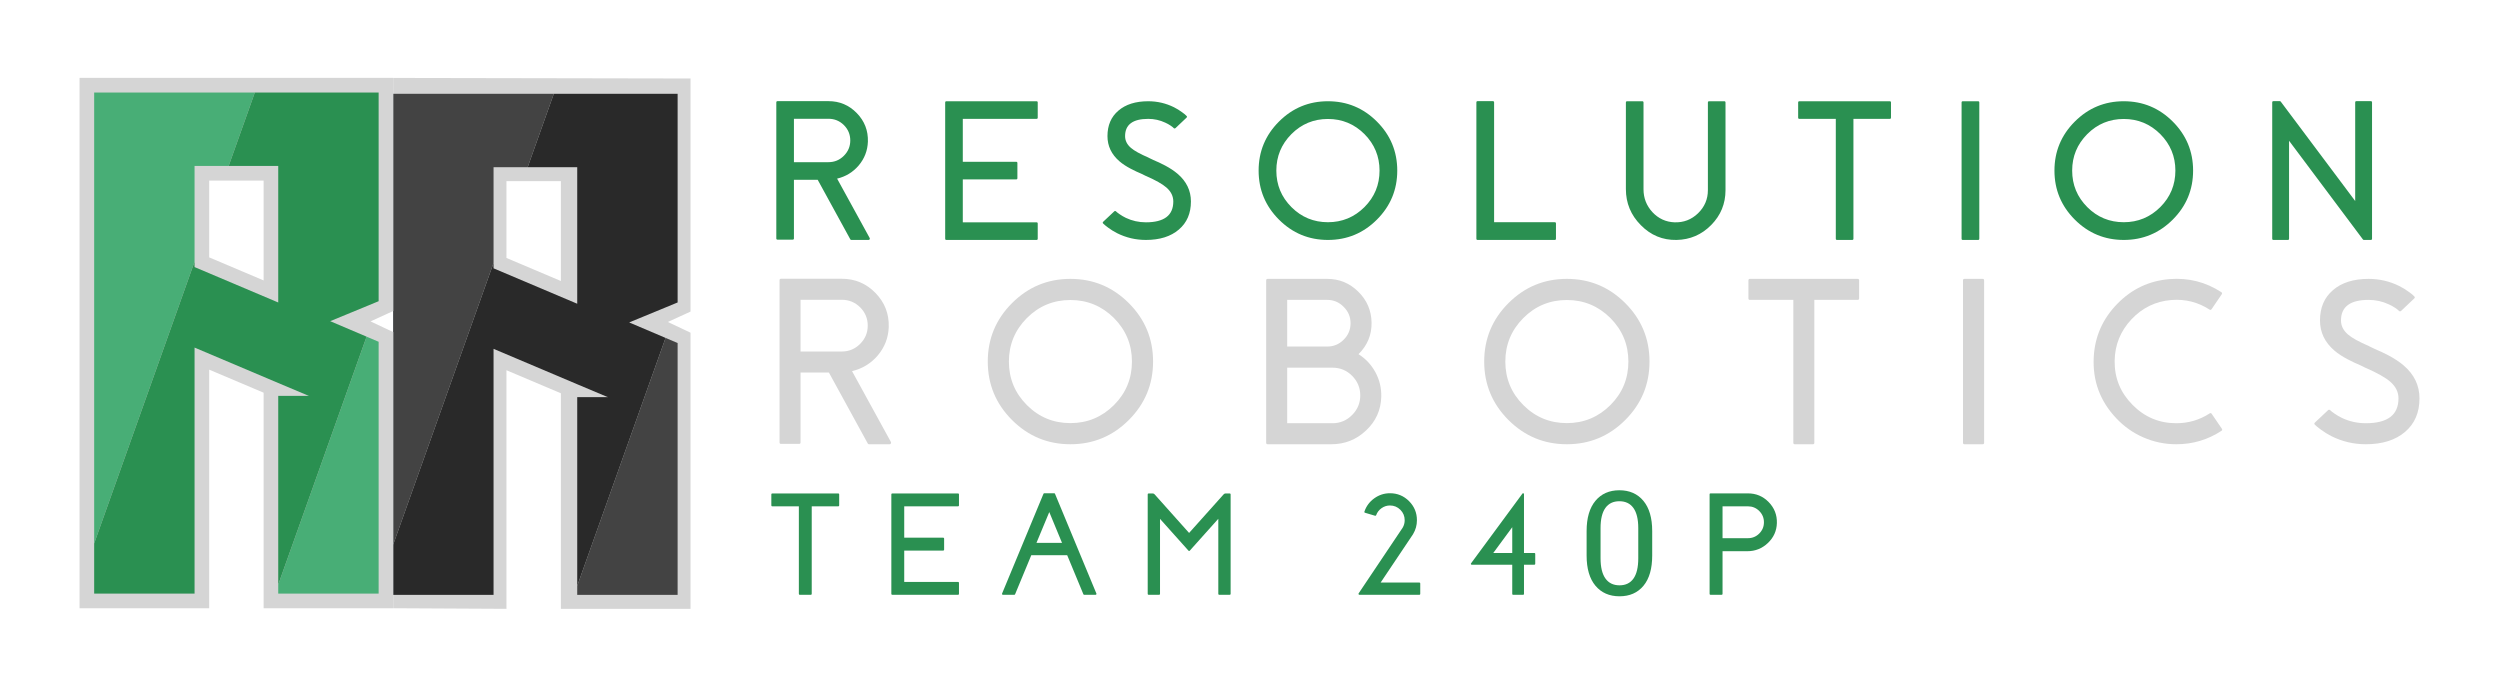 <?xml version="1.0" encoding="UTF-8" standalone="no"?>
<!DOCTYPE svg PUBLIC "-//W3C//DTD SVG 1.1//EN" "http://www.w3.org/Graphics/SVG/1.1/DTD/svg11.dtd">
<svg width="100%" height="100%" viewBox="0 0 929 255" version="1.1" xmlns="http://www.w3.org/2000/svg" xmlns:xlink="http://www.w3.org/1999/xlink" xml:space="preserve" xmlns:serif="http://www.serif.com/" style="fill-rule:evenodd;clip-rule:evenodd;stroke-linejoin:round;stroke-miterlimit:1.414;">
    <g transform="matrix(1,0,0,1,-3479.52,-6257.39)">
        <g id="this-one" serif:id="this one" transform="matrix(1.857,0,0,0.51,3479.52,6257.39)">
            <rect x="0" y="0" width="500" height="500" style="fill:none;"/>
            <g transform="matrix(0.501,0,0,1.825,-169.881,-1452.12)">
                <g id="Layer-2" serif:id="Layer 2">
                    <g>
                        <g transform="matrix(3.046,0,0,3.046,87.627,173.685)">
                            <path d="M186.66,225.457L186.66,219.77L191.192,219.77C191.979,219.77 192.652,220.045 193.21,220.595C193.769,221.153 194.048,221.826 194.048,222.613C194.048,223.392 193.769,224.061 193.21,224.619C192.652,225.178 191.979,225.457 191.192,225.457L186.66,225.457ZM192.322,227.615C193.456,227.344 194.4,226.769 195.153,225.889C195.915,224.983 196.317,223.942 196.359,222.766C196.401,221.31 195.915,220.062 194.899,219.021C193.883,217.98 192.648,217.459 191.192,217.459L184.514,217.459C184.404,217.459 184.349,217.514 184.349,217.624L184.349,235.448C184.349,235.558 184.404,235.613 184.514,235.613L186.495,235.613C186.605,235.613 186.66,235.558 186.66,235.448L186.66,227.768L189.795,227.768L189.783,227.78L194.048,235.563C194.074,235.622 194.12,235.651 194.188,235.651L196.448,235.651C196.515,235.651 196.562,235.626 196.587,235.575C196.621,235.516 196.625,235.461 196.6,235.41L192.322,227.615Z" style="fill:rgb(42,144,81);fill-rule:nonzero;"/>
                            <path d="M206.658,217.472C206.548,217.472 206.493,217.527 206.493,217.637L206.493,235.486C206.493,235.596 206.548,235.651 206.658,235.651L218.464,235.651C218.574,235.651 218.629,235.596 218.629,235.486L218.629,233.506C218.629,233.396 218.574,233.341 218.464,233.341L208.803,233.341L208.803,227.717L215.798,227.717C215.908,227.717 215.963,227.662 215.963,227.552L215.963,225.571C215.963,225.461 215.908,225.406 215.798,225.406L208.803,225.406L208.803,219.782L218.464,219.782C218.574,219.782 218.629,219.727 218.629,219.617L218.629,217.637C218.629,217.527 218.574,217.472 218.464,217.472L206.658,217.472Z" style="fill:rgb(42,144,81);fill-rule:nonzero;"/>
                            <path d="M233.194,224.886L233.156,224.86C232.056,224.386 231.29,223.963 230.858,223.591C230.342,223.151 230.084,222.634 230.084,222.042C230.084,220.536 231.095,219.782 233.118,219.782C233.905,219.782 234.65,219.947 235.352,220.277C235.598,220.387 235.835,220.519 236.063,220.671C236.148,220.73 236.228,220.789 236.304,220.849C236.364,220.899 236.419,220.95 236.469,221.001C236.546,221.06 236.622,221.056 236.698,220.988L237.422,220.303L238.133,219.63C238.226,219.545 238.226,219.465 238.133,219.389C238.065,219.321 237.989,219.249 237.904,219.173C237.786,219.08 237.667,218.991 237.549,218.906C237.218,218.661 236.867,218.445 236.495,218.259C235.437,217.734 234.311,217.472 233.118,217.472C231.467,217.472 230.164,217.882 229.208,218.703C228.251,219.516 227.773,220.629 227.773,222.042C227.773,223.345 228.302,224.45 229.36,225.356C229.758,225.694 230.24,226.011 230.807,226.308C231.027,226.426 231.273,226.549 231.544,226.676L231.886,226.828L232.204,226.968L232.8,227.26L232.839,227.272C234.091,227.823 234.976,228.322 235.492,228.771C236.101,229.295 236.406,229.909 236.406,230.611C236.406,232.431 235.208,233.341 232.813,233.341C231.882,233.341 231.006,233.146 230.185,232.757C229.889,232.613 229.614,232.452 229.36,232.274C229.258,232.207 229.165,232.139 229.081,232.071C229.013,232.012 228.95,231.957 228.89,231.906C228.814,231.839 228.738,231.839 228.662,231.906L227.215,233.265C227.13,233.349 227.13,233.43 227.215,233.506C227.291,233.582 227.375,233.658 227.468,233.734C227.595,233.836 227.727,233.938 227.862,234.039C228.226,234.31 228.615,234.551 229.03,234.763C230.215,235.355 231.476,235.651 232.813,235.651C234.633,235.651 236.072,235.199 237.13,234.293C238.188,233.396 238.717,232.169 238.717,230.611C238.717,229.181 238.128,227.967 236.952,226.968C236.512,226.595 235.974,226.24 235.34,225.901C235.094,225.774 234.823,225.639 234.527,225.495L234.146,225.33C234.062,225.288 233.939,225.233 233.778,225.165L233.194,224.886Z" style="fill:rgb(42,144,81);fill-rule:nonzero;"/>
                            <path d="M256.683,233.328C254.813,233.328 253.218,232.668 251.897,231.348C250.577,230.027 249.917,228.432 249.917,226.562C249.917,224.7 250.577,223.104 251.897,221.775C253.218,220.455 254.813,219.795 256.683,219.795C258.545,219.795 260.141,220.455 261.47,221.775C262.79,223.104 263.45,224.7 263.45,226.562C263.45,228.432 262.79,230.027 261.47,231.348C260.141,232.668 258.545,233.328 256.683,233.328ZM256.683,217.472C254.178,217.472 252.037,218.36 250.26,220.138C248.482,221.915 247.594,224.056 247.594,226.562C247.594,229.067 248.482,231.208 250.26,232.985C252.037,234.763 254.178,235.651 256.683,235.651C259.189,235.651 261.33,234.763 263.107,232.985C264.885,231.208 265.773,229.067 265.773,226.562C265.773,224.056 264.885,221.915 263.107,220.138C261.33,218.36 259.189,217.472 256.683,217.472Z" style="fill:rgb(42,144,81);fill-rule:nonzero;"/>
                            <path d="M278.472,233.328L278.472,217.624C278.472,217.514 278.417,217.459 278.307,217.459L276.313,217.459C276.203,217.459 276.148,217.514 276.148,217.624L276.148,235.486C276.148,235.596 276.203,235.651 276.313,235.651L286.419,235.651C286.529,235.651 286.584,235.596 286.584,235.486L286.584,233.493C286.584,233.383 286.529,233.328 286.419,233.328L278.472,233.328Z" style="fill:rgb(42,144,81);fill-rule:nonzero;"/>
                            <path d="M306.671,217.472C306.561,217.472 306.506,217.527 306.506,217.637L306.506,229.126C306.506,230.311 306.074,231.322 305.211,232.16C304.348,232.99 303.319,233.383 302.126,233.341C300.992,233.299 300.027,232.854 299.232,232.008C298.453,231.161 298.064,230.163 298.064,229.012L298.064,217.637C298.064,217.527 298.009,217.472 297.898,217.472L295.918,217.472C295.808,217.472 295.753,217.527 295.753,217.637L295.753,228.986C295.753,230.823 296.405,232.397 297.708,233.709C299.011,235.038 300.573,235.685 302.393,235.651C304.17,235.618 305.685,234.966 306.938,233.696C308.19,232.427 308.816,230.903 308.816,229.126L308.816,217.637C308.816,217.527 308.761,217.472 308.651,217.472L306.671,217.472Z" style="fill:rgb(42,144,81);fill-rule:nonzero;"/>
                            <path d="M318.506,217.472C318.396,217.472 318.341,217.527 318.341,217.637L318.341,219.617C318.341,219.727 318.396,219.782 318.506,219.782L323.279,219.782L323.279,235.486C323.279,235.596 323.334,235.651 323.445,235.651L325.425,235.651C325.535,235.651 325.59,235.596 325.59,235.486L325.59,219.782L330.351,219.782C330.461,219.782 330.516,219.727 330.516,219.617L330.516,217.637C330.516,217.527 330.461,217.472 330.351,217.472L318.506,217.472Z" style="fill:rgb(42,144,81);fill-rule:nonzero;"/>
                            <path d="M339.937,217.472C339.827,217.472 339.772,217.527 339.772,217.637L339.772,235.486C339.772,235.596 339.827,235.651 339.937,235.651L341.93,235.651C342.041,235.651 342.096,235.596 342.096,235.486L342.096,217.637C342.096,217.527 342.041,217.472 341.93,217.472L339.937,217.472Z" style="fill:rgb(42,144,81);fill-rule:nonzero;"/>
                            <path d="M361.04,233.328C359.17,233.328 357.574,232.668 356.254,231.348C354.934,230.027 354.273,228.432 354.273,226.562C354.273,224.7 354.934,223.104 356.254,221.775C357.574,220.455 359.17,219.795 361.04,219.795C362.902,219.795 364.497,220.455 365.826,221.775C367.146,223.104 367.807,224.7 367.807,226.562C367.807,228.432 367.146,230.027 365.826,231.348C364.497,232.668 362.902,233.328 361.04,233.328ZM361.04,217.472C358.535,217.472 356.394,218.36 354.616,220.138C352.839,221.915 351.95,224.056 351.95,226.562C351.95,229.067 352.839,231.208 354.616,232.985C356.394,234.763 358.535,235.651 361.04,235.651C363.545,235.651 365.686,234.763 367.464,232.985C369.241,231.208 370.13,229.067 370.13,226.562C370.13,224.056 369.241,221.915 367.464,220.138C365.686,218.36 363.545,217.472 361.04,217.472Z" style="fill:rgb(42,144,81);fill-rule:nonzero;"/>
                            <path d="M391.55,217.459C391.44,217.459 391.385,217.514 391.385,217.624L391.385,230.548L381.635,217.535C381.601,217.484 381.559,217.459 381.508,217.459L380.67,217.459C380.56,217.459 380.505,217.514 380.505,217.624L380.505,235.486C380.505,235.596 380.56,235.651 380.67,235.651L382.549,235.651C382.659,235.651 382.714,235.596 382.714,235.486L382.714,222.651L392.4,235.588C392.434,235.63 392.477,235.651 392.527,235.651L393.429,235.651C393.539,235.651 393.594,235.596 393.594,235.486L393.594,217.624C393.594,217.514 393.539,217.459 393.429,217.459L391.55,217.459Z" style="fill:rgb(42,144,81);fill-rule:nonzero;"/>
                            <path d="M183.817,268.879C183.737,268.879 183.697,268.919 183.697,269L183.697,270.447C183.697,270.527 183.737,270.567 183.817,270.567L187.306,270.567L187.306,282.043C187.306,282.124 187.346,282.164 187.426,282.164L188.873,282.164C188.954,282.164 188.994,282.124 188.994,282.043L188.994,270.567L192.473,270.567C192.554,270.567 192.594,270.527 192.594,270.447L192.594,269C192.594,268.919 192.554,268.879 192.473,268.879L183.817,268.879Z" style="fill:rgb(42,144,81);fill-rule:nonzero;"/>
                            <path d="M199.554,268.879C199.474,268.879 199.433,268.919 199.433,269L199.433,282.043C199.433,282.124 199.474,282.164 199.554,282.164L208.182,282.164C208.262,282.164 208.302,282.124 208.302,282.043L208.302,280.596C208.302,280.516 208.262,280.476 208.182,280.476L201.122,280.476L201.122,276.366L206.234,276.366C206.314,276.366 206.354,276.326 206.354,276.245L206.354,274.798C206.354,274.717 206.314,274.677 206.234,274.677L201.122,274.677L201.122,270.567L208.182,270.567C208.262,270.567 208.302,270.527 208.302,270.447L208.302,269C208.302,268.919 208.262,268.879 208.182,268.879L199.554,268.879Z" style="fill:rgb(42,144,81);fill-rule:nonzero;"/>
                            <path d="M218.463,275.355L220.143,271.319L221.813,275.355L218.463,275.355ZM219.493,268.851C219.444,268.851 219.407,268.876 219.382,268.925L213.955,281.997C213.936,282.034 213.939,282.071 213.964,282.108C213.989,282.146 214.023,282.164 214.066,282.164L215.55,282.164C215.606,282.164 215.643,282.139 215.662,282.09L217.786,276.969L222.49,276.969L224.614,282.09C224.633,282.139 224.67,282.164 224.726,282.164L226.21,282.164C226.253,282.164 226.287,282.146 226.312,282.108C226.337,282.071 226.34,282.034 226.321,281.997L220.894,268.925C220.876,268.876 220.838,268.851 220.783,268.851L219.493,268.851Z" style="fill:rgb(42,144,81);fill-rule:nonzero;"/>
                            <path d="M243.255,268.879C243.162,268.879 243.082,268.916 243.013,268.99L238.477,274.056L233.95,268.99C233.881,268.916 233.801,268.879 233.708,268.879L233.17,268.879C233.09,268.879 233.05,268.919 233.05,269L233.05,282.043C233.05,282.124 233.09,282.164 233.17,282.164L234.543,282.164C234.624,282.164 234.664,282.124 234.664,282.043L234.664,272.21L238.393,276.375C238.449,276.437 238.508,276.437 238.57,276.375L242.308,272.2L242.308,282.043C242.308,282.124 242.349,282.164 242.429,282.164L243.802,282.164C243.882,282.164 243.923,282.124 243.923,282.043L243.923,269C243.923,268.919 243.882,268.879 243.802,268.879L243.255,268.879Z" style="fill:rgb(42,144,81);fill-rule:nonzero;"/>
                            <path d="M263.593,280.559L267.842,274.223L267.851,274.204C268.185,273.647 268.352,273.041 268.352,272.386C268.352,271.415 268.009,270.583 267.322,269.89C266.629,269.197 265.794,268.851 264.817,268.851C264.063,268.851 263.376,269.074 262.758,269.519C262.139,269.964 261.709,270.543 261.468,271.254C261.443,271.334 261.471,271.387 261.552,271.412L262.86,271.801C262.934,271.82 262.983,271.795 263.008,271.727C263.144,271.35 263.379,271.044 263.713,270.809C264.047,270.574 264.415,270.456 264.817,270.456C265.349,270.456 265.804,270.645 266.181,271.022C266.558,271.399 266.747,271.854 266.747,272.386C266.747,272.738 266.66,273.063 266.487,273.36L260.707,281.979C260.683,282.016 260.683,282.056 260.707,282.099C260.726,282.142 260.76,282.164 260.809,282.164L268.677,282.164C268.751,282.164 268.788,282.124 268.788,282.043L268.788,280.68C268.788,280.599 268.751,280.559 268.677,280.559L263.593,280.559Z" style="fill:rgb(42,144,81);fill-rule:nonzero;"/>
                            <path d="M278.364,276.681L280.851,273.304L280.851,276.681L278.364,276.681ZM282.391,276.681L282.391,268.962C282.391,268.907 282.366,268.873 282.316,268.86C282.261,268.842 282.217,268.854 282.187,268.897L275.451,278.036C275.42,278.073 275.414,278.113 275.433,278.156C275.457,278.2 275.494,278.221 275.544,278.221L280.851,278.221L280.851,282.053C280.851,282.127 280.888,282.164 280.962,282.164L282.279,282.164C282.354,282.164 282.391,282.127 282.391,282.053L282.391,278.221L283.745,278.221C283.826,278.221 283.866,278.181 283.866,278.101L283.866,276.793C283.866,276.718 283.826,276.681 283.745,276.681L282.391,276.681Z" style="fill:rgb(42,144,81);fill-rule:nonzero;"/>
                            <path d="M299.203,277.015C299.203,278.741 298.822,280.063 298.058,280.981C297.294,281.9 296.247,282.359 294.917,282.359C293.588,282.359 292.536,281.898 291.763,280.977C290.99,280.055 290.603,278.735 290.603,277.015L290.603,273.814C290.603,272.095 290.988,270.773 291.758,269.848C292.528,268.924 293.575,268.461 294.899,268.461C296.228,268.461 297.278,268.924 298.048,269.848C298.818,270.773 299.203,272.095 299.203,273.814L299.203,277.015ZM297.376,273.422C297.376,272.254 297.164,271.375 296.74,270.785C296.317,270.195 295.703,269.899 294.899,269.899C294.095,269.899 293.482,270.195 293.062,270.785C292.641,271.375 292.431,272.254 292.431,273.422L292.431,277.38C292.431,278.548 292.644,279.43 293.071,280.026C293.498,280.623 294.113,280.921 294.917,280.921C295.721,280.921 296.332,280.624 296.75,280.031C297.167,279.438 297.376,278.554 297.376,277.38L297.376,273.422Z" style="fill:rgb(42,144,81);fill-rule:nonzero;"/>
                            <path d="M308.427,274.742L308.427,270.567L311.758,270.567C312.339,270.567 312.834,270.772 313.242,271.18C313.65,271.588 313.855,272.08 313.855,272.655C313.855,273.23 313.65,273.722 313.242,274.13C312.834,274.538 312.339,274.742 311.758,274.742L308.427,274.742ZM306.85,268.87C306.77,268.87 306.73,268.907 306.73,268.981L306.73,282.043C306.73,282.124 306.77,282.164 306.85,282.164L308.307,282.164C308.387,282.164 308.427,282.124 308.427,282.043L308.427,276.449L311.684,276.449C312.717,276.449 313.61,276.094 314.365,275.382C315.126,274.665 315.521,273.793 315.552,272.766C315.583,271.696 315.225,270.778 314.476,270.011C313.734,269.25 312.828,268.87 311.758,268.87L306.85,268.87Z" style="fill:rgb(42,144,81);fill-rule:nonzero;"/>
                        </g>
                        <g transform="matrix(3.046,0,0,3.046,87.627,173.685)">
                            <path d="M187.529,250.275L187.529,243.494L192.933,243.494C193.871,243.494 194.673,243.822 195.339,244.478C196.005,245.144 196.338,245.946 196.338,246.884C196.338,247.813 196.005,248.61 195.339,249.276C194.673,249.942 193.871,250.275 192.933,250.275L187.529,250.275ZM194.28,252.848C195.632,252.525 196.757,251.839 197.655,250.79C198.563,249.71 199.043,248.469 199.093,247.066C199.144,245.33 198.563,243.842 197.353,242.601C196.142,241.359 194.668,240.739 192.933,240.739L184.971,240.739C184.839,240.739 184.774,240.804 184.774,240.936L184.774,262.188C184.774,262.319 184.839,262.384 184.971,262.384L187.332,262.384C187.463,262.384 187.529,262.319 187.529,262.188L187.529,253.03L191.268,253.03L191.252,253.045L196.338,262.324C196.369,262.394 196.424,262.43 196.505,262.43L199.199,262.43C199.28,262.43 199.335,262.399 199.366,262.339C199.406,262.268 199.411,262.203 199.381,262.142L194.28,252.848Z" style="fill:rgb(213,213,213);fill-rule:nonzero;"/>
                            <path d="M222.915,259.66C220.685,259.66 218.783,258.873 217.209,257.298C215.635,255.724 214.848,253.822 214.848,251.592C214.848,249.372 215.635,247.47 217.209,245.885C218.783,244.311 220.685,243.524 222.915,243.524C225.135,243.524 227.038,244.311 228.622,245.885C230.196,247.47 230.983,249.372 230.983,251.592C230.983,253.822 230.196,255.724 228.622,257.298C227.038,258.873 225.135,259.66 222.915,259.66ZM222.915,240.754C219.928,240.754 217.375,241.813 215.256,243.933C213.137,246.052 212.078,248.605 212.078,251.592C212.078,254.579 213.137,257.132 215.256,259.251C217.375,261.37 219.928,262.43 222.915,262.43C225.902,262.43 228.455,261.37 230.575,259.251C232.694,257.132 233.753,254.579 233.753,251.592C233.753,248.605 232.694,246.052 230.575,243.933C228.455,241.813 225.902,240.754 222.915,240.754Z" style="fill:rgb(213,213,213);fill-rule:nonzero;"/>
                            <path d="M251.339,259.675L251.339,252.394L257.273,252.394C258.282,252.394 259.14,252.747 259.846,253.454C260.562,254.17 260.921,255.028 260.921,256.027C260.921,257.036 260.562,257.894 259.846,258.6C259.14,259.317 258.282,259.675 257.273,259.675L251.339,259.675ZM251.339,243.509L256.592,243.509C257.429,243.509 258.146,243.812 258.741,244.417C259.346,245.012 259.649,245.729 259.649,246.566C259.649,247.414 259.346,248.136 258.741,248.731C258.146,249.326 257.429,249.624 256.592,249.624L251.339,249.624L251.339,243.509ZM260.694,250.623C261.864,249.463 262.434,248.08 262.404,246.476C262.374,244.891 261.794,243.544 260.663,242.434C259.533,241.314 258.176,240.754 256.592,240.754L248.781,240.754C248.65,240.754 248.584,240.82 248.584,240.951L248.584,262.233C248.584,262.364 248.65,262.43 248.781,262.43L257.136,262.43C258.892,262.43 260.406,261.829 261.678,260.628C262.959,259.428 263.625,257.959 263.676,256.224C263.706,255.063 263.448,253.983 262.904,252.984C262.369,252.006 261.632,251.218 260.694,250.623Z" style="fill:rgb(213,213,213);fill-rule:nonzero;"/>
                            <path d="M288.012,259.66C285.782,259.66 283.88,258.873 282.306,257.298C280.732,255.724 279.944,253.822 279.944,251.592C279.944,249.372 280.732,247.47 282.306,245.885C283.88,244.311 285.782,243.524 288.012,243.524C290.232,243.524 292.135,244.311 293.719,245.885C295.293,247.47 296.08,249.372 296.08,251.592C296.08,253.822 295.293,255.724 293.719,257.298C292.135,258.873 290.232,259.66 288.012,259.66ZM288.012,240.754C285.025,240.754 282.472,241.813 280.353,243.933C278.234,246.052 277.174,248.605 277.174,251.592C277.174,254.579 278.234,257.132 280.353,259.251C282.472,261.37 285.025,262.43 288.012,262.43C290.999,262.43 293.552,261.37 295.672,259.251C297.791,257.132 298.85,254.579 298.85,251.592C298.85,248.605 297.791,246.052 295.672,243.933C293.552,241.813 290.999,240.754 288.012,240.754Z" style="fill:rgb(213,213,213);fill-rule:nonzero;"/>
                            <path d="M312.017,240.754C311.886,240.754 311.821,240.82 311.821,240.951L311.821,243.312C311.821,243.443 311.886,243.509 312.017,243.509L317.709,243.509L317.709,262.233C317.709,262.364 317.774,262.43 317.906,262.43L320.267,262.43C320.398,262.43 320.464,262.364 320.464,262.233L320.464,243.509L326.14,243.509C326.271,243.509 326.337,243.443 326.337,243.312L326.337,240.951C326.337,240.82 326.271,240.754 326.14,240.754L312.017,240.754Z" style="fill:rgb(213,213,213);fill-rule:nonzero;"/>
                            <path d="M340.154,240.754C340.022,240.754 339.957,240.82 339.957,240.951L339.957,262.233C339.957,262.364 340.022,262.43 340.154,262.43L342.53,262.43C342.661,262.43 342.727,262.364 342.727,262.233L342.727,240.951C342.727,240.82 342.661,240.754 342.53,240.754L340.154,240.754Z" style="fill:rgb(213,213,213);fill-rule:nonzero;"/>
                            <path d="M372.573,258.449C372.503,258.338 372.412,258.318 372.301,258.388C370.979,259.246 369.521,259.675 367.926,259.675C365.686,259.675 363.774,258.873 362.19,257.268C360.595,255.664 359.813,253.736 359.843,251.486C359.874,249.407 360.605,247.601 362.038,246.067C363.481,244.533 365.232,243.685 367.291,243.524C369.107,243.383 370.772,243.801 372.286,244.78C372.397,244.851 372.488,244.831 372.558,244.72L373.89,242.767C373.961,242.656 373.941,242.565 373.83,242.495C371.781,241.163 369.526,240.592 367.064,240.784C364.379,240.996 362.089,242.076 360.192,244.023C358.284,245.971 357.255,248.287 357.104,250.971C356.932,254.089 357.921,256.779 360.07,259.039C361.08,260.109 362.25,260.936 363.582,261.521C364.965,262.127 366.413,262.43 367.926,262.43C370.086,262.43 372.059,261.844 373.845,260.674C373.956,260.603 373.976,260.512 373.905,260.401L372.573,258.449Z" style="fill:rgb(213,213,213);fill-rule:nonzero;"/>
                            <path d="M393.232,249.594L393.187,249.563C391.875,248.998 390.961,248.494 390.447,248.05C389.831,247.525 389.523,246.91 389.523,246.203C389.523,244.407 390.729,243.509 393.141,243.509C394.08,243.509 394.968,243.706 395.805,244.099C396.098,244.23 396.38,244.387 396.653,244.568C396.754,244.639 396.85,244.71 396.94,244.78C397.011,244.841 397.077,244.901 397.137,244.962C397.228,245.033 397.319,245.028 397.41,244.947L398.272,244.129L399.12,243.327C399.231,243.226 399.231,243.13 399.12,243.04C399.039,242.959 398.949,242.873 398.848,242.782C398.706,242.671 398.565,242.565 398.424,242.464C398.03,242.172 397.612,241.914 397.168,241.692C395.906,241.067 394.564,240.754 393.141,240.754C391.173,240.754 389.619,241.243 388.479,242.222C387.339,243.191 386.769,244.518 386.769,246.203C386.769,247.757 387.399,249.074 388.661,250.154C389.135,250.557 389.71,250.936 390.386,251.289C390.649,251.43 390.941,251.577 391.264,251.728L391.673,251.91L392.051,252.076L392.763,252.424L392.808,252.439C394.302,253.095 395.356,253.691 395.972,254.226C396.698,254.851 397.062,255.583 397.062,256.42C397.062,258.59 395.634,259.675 392.778,259.675C391.668,259.675 390.623,259.443 389.645,258.979C389.291,258.807 388.963,258.615 388.661,258.403C388.54,258.323 388.429,258.242 388.328,258.161C388.247,258.091 388.171,258.025 388.101,257.964C388.01,257.884 387.919,257.884 387.828,257.964L386.103,259.584C386.002,259.685 386.002,259.781 386.103,259.872C386.193,259.962 386.294,260.053 386.405,260.144C386.557,260.265 386.713,260.386 386.875,260.507C387.308,260.83 387.773,261.118 388.267,261.37C389.68,262.077 391.183,262.43 392.778,262.43C394.947,262.43 396.663,261.89 397.924,260.81C399.186,259.74 399.816,258.277 399.816,256.42C399.816,254.715 399.115,253.267 397.712,252.076C397.188,251.632 396.547,251.208 395.79,250.805C395.497,250.653 395.175,250.492 394.821,250.32L394.367,250.124C394.266,250.073 394.12,250.007 393.928,249.927L393.232,249.594Z" style="fill:rgb(213,213,213);fill-rule:nonzero;"/>
                        </g>
                        <g transform="matrix(3.046,0,0,3.046,569.635,949.358)">
                            <path d="M0,-10.639L0,-28.536L-10.971,-28.536L-10.971,-15.282L0,-10.639ZM0,-38.16L13.165,-38.16L13.165,-10.807L6.813,-8.19L13.165,-5.489L13.165,27.521L0,27.521L0,1.603L4.042,1.603L3.811,1.518L0,-0.086L-10.971,-4.729L-10.971,27.521L-24.136,27.521L-24.136,-10.301L-24.136,-11.23L-24.136,-19.925L-24.136,-20.769L-24.136,-28.536L-24.136,-38.16L0,-38.16Z" style="fill:rgb(58,164,220);fill-rule:nonzero;"/>
                        </g>
                        <g transform="matrix(3.046,0,0,3.046,563.112,957.9)">
                            <path d="M0,-16.423L0,-29.511L-7.137,-29.511L-7.137,-19.444L0,-16.423ZM0,26.546L0,-1.707L-7.137,-4.728L-7.137,26.546L-21.983,26.466L-21.988,-43.042L16.999,-42.969L16.999,-12.416L14.022,-11.054L16.999,-9.648L16.999,26.546L0,26.546Z" style="fill:rgb(213,213,213);fill-rule:nonzero;"/>
                        </g>
                        <g transform="matrix(3.046,0,0,3.046,569.635,934.183)">
                            <path d="M0,31.323L0,32.502L13.165,32.502L13.165,10.383L13.165,9.539L13.165,0.844L13.165,-0.085L13.165,-0.508L11.584,-1.179L0,31.323Z" style="fill:rgb(67,67,67);fill-rule:nonzero;"/>
                        </g>
                        <g transform="matrix(3.046,0,0,3.046,536.217,983.841)">
                            <path d="M0,-39.857L4.471,-39.857L7.901,-49.481L0,-49.481L-13.165,-49.481L-13.165,9.624L0,-27.313L0,-39.857Z" style="fill:rgb(67,67,67);fill-rule:nonzero;"/>
                        </g>
                        <g transform="matrix(3.046,0,0,3.046,590.388,941.897)">
                            <path d="M0,-5.741L6.352,-8.358L6.352,-26.087L6.352,-35.711L-6.813,-35.711L-9.883,-35.711L-13.313,-26.087L-6.813,-26.087L-6.813,-8.19L-17.784,-12.833L-17.784,-13.543L-30.949,23.394L-30.949,29.97L-17.784,29.97L-17.784,-2.28L-6.813,2.363L-3.002,3.967L-2.771,4.052L-6.813,4.052L-6.813,28.791L4.771,-3.712L0,-5.741Z" style="fill:rgb(41,41,41);fill-rule:nonzero;"/>
                        </g>
                        <g transform="matrix(3.046,0,0,3.046,444.375,957.665)">
                            <path d="M0,-16.423L0,-29.511L-7.137,-29.511L-7.137,-19.444L0,-16.423ZM0,26.546L0,-1.707L-7.137,-4.728L-7.137,26.546L-24.135,26.546L-24.135,-42.969L16.999,-42.969L16.999,-12.416L14.022,-11.054L16.999,-9.648L16.999,26.546L0,26.546Z" style="fill:rgb(213,213,213);fill-rule:nonzero;"/>
                        </g>
                        <g transform="matrix(3.046,0,0,3.046,450.214,933.684)">
                            <path d="M0,31.323L0,32.502L13.165,32.502L13.165,10.383L13.165,9.539L13.165,0.844L13.165,-0.085L13.165,-0.508L11.584,-1.179L0,31.323Z" style="fill:rgb(72,174,118);fill-rule:nonzero;"/>
                        </g>
                        <g transform="matrix(3.046,0,0,3.046,416.796,983.341)">
                            <path d="M0,-39.857L4.471,-39.857L7.901,-49.481L0,-49.481L-13.165,-49.481L-13.165,9.624L-10.237,1.408L0,-27.313L0,-39.857Z" style="fill:rgb(72,174,118);fill-rule:nonzero;"/>
                        </g>
                        <g transform="matrix(3.046,0,0,3.046,470.967,941.397)">
                            <path d="M0,-5.741L6.352,-8.358L6.352,-26.087L6.352,-35.711L-6.813,-35.711L-9.883,-35.711L-13.313,-26.087L-6.813,-26.087L-6.813,-8.19L-17.784,-12.833L-17.784,-13.543L-30.949,23.394L-30.949,29.97L-17.784,29.97L-17.784,15.355L-17.784,-2.28L-6.813,2.363L-3.002,3.967L-2.771,4.052L-6.813,4.052L-6.813,28.791L-2.033,15.38L4.771,-3.712L0,-5.741Z" style="fill:rgb(42,144,81);fill-rule:nonzero;"/>
                        </g>
                    </g>
                </g>
            </g>
        </g>
    </g>
</svg>
